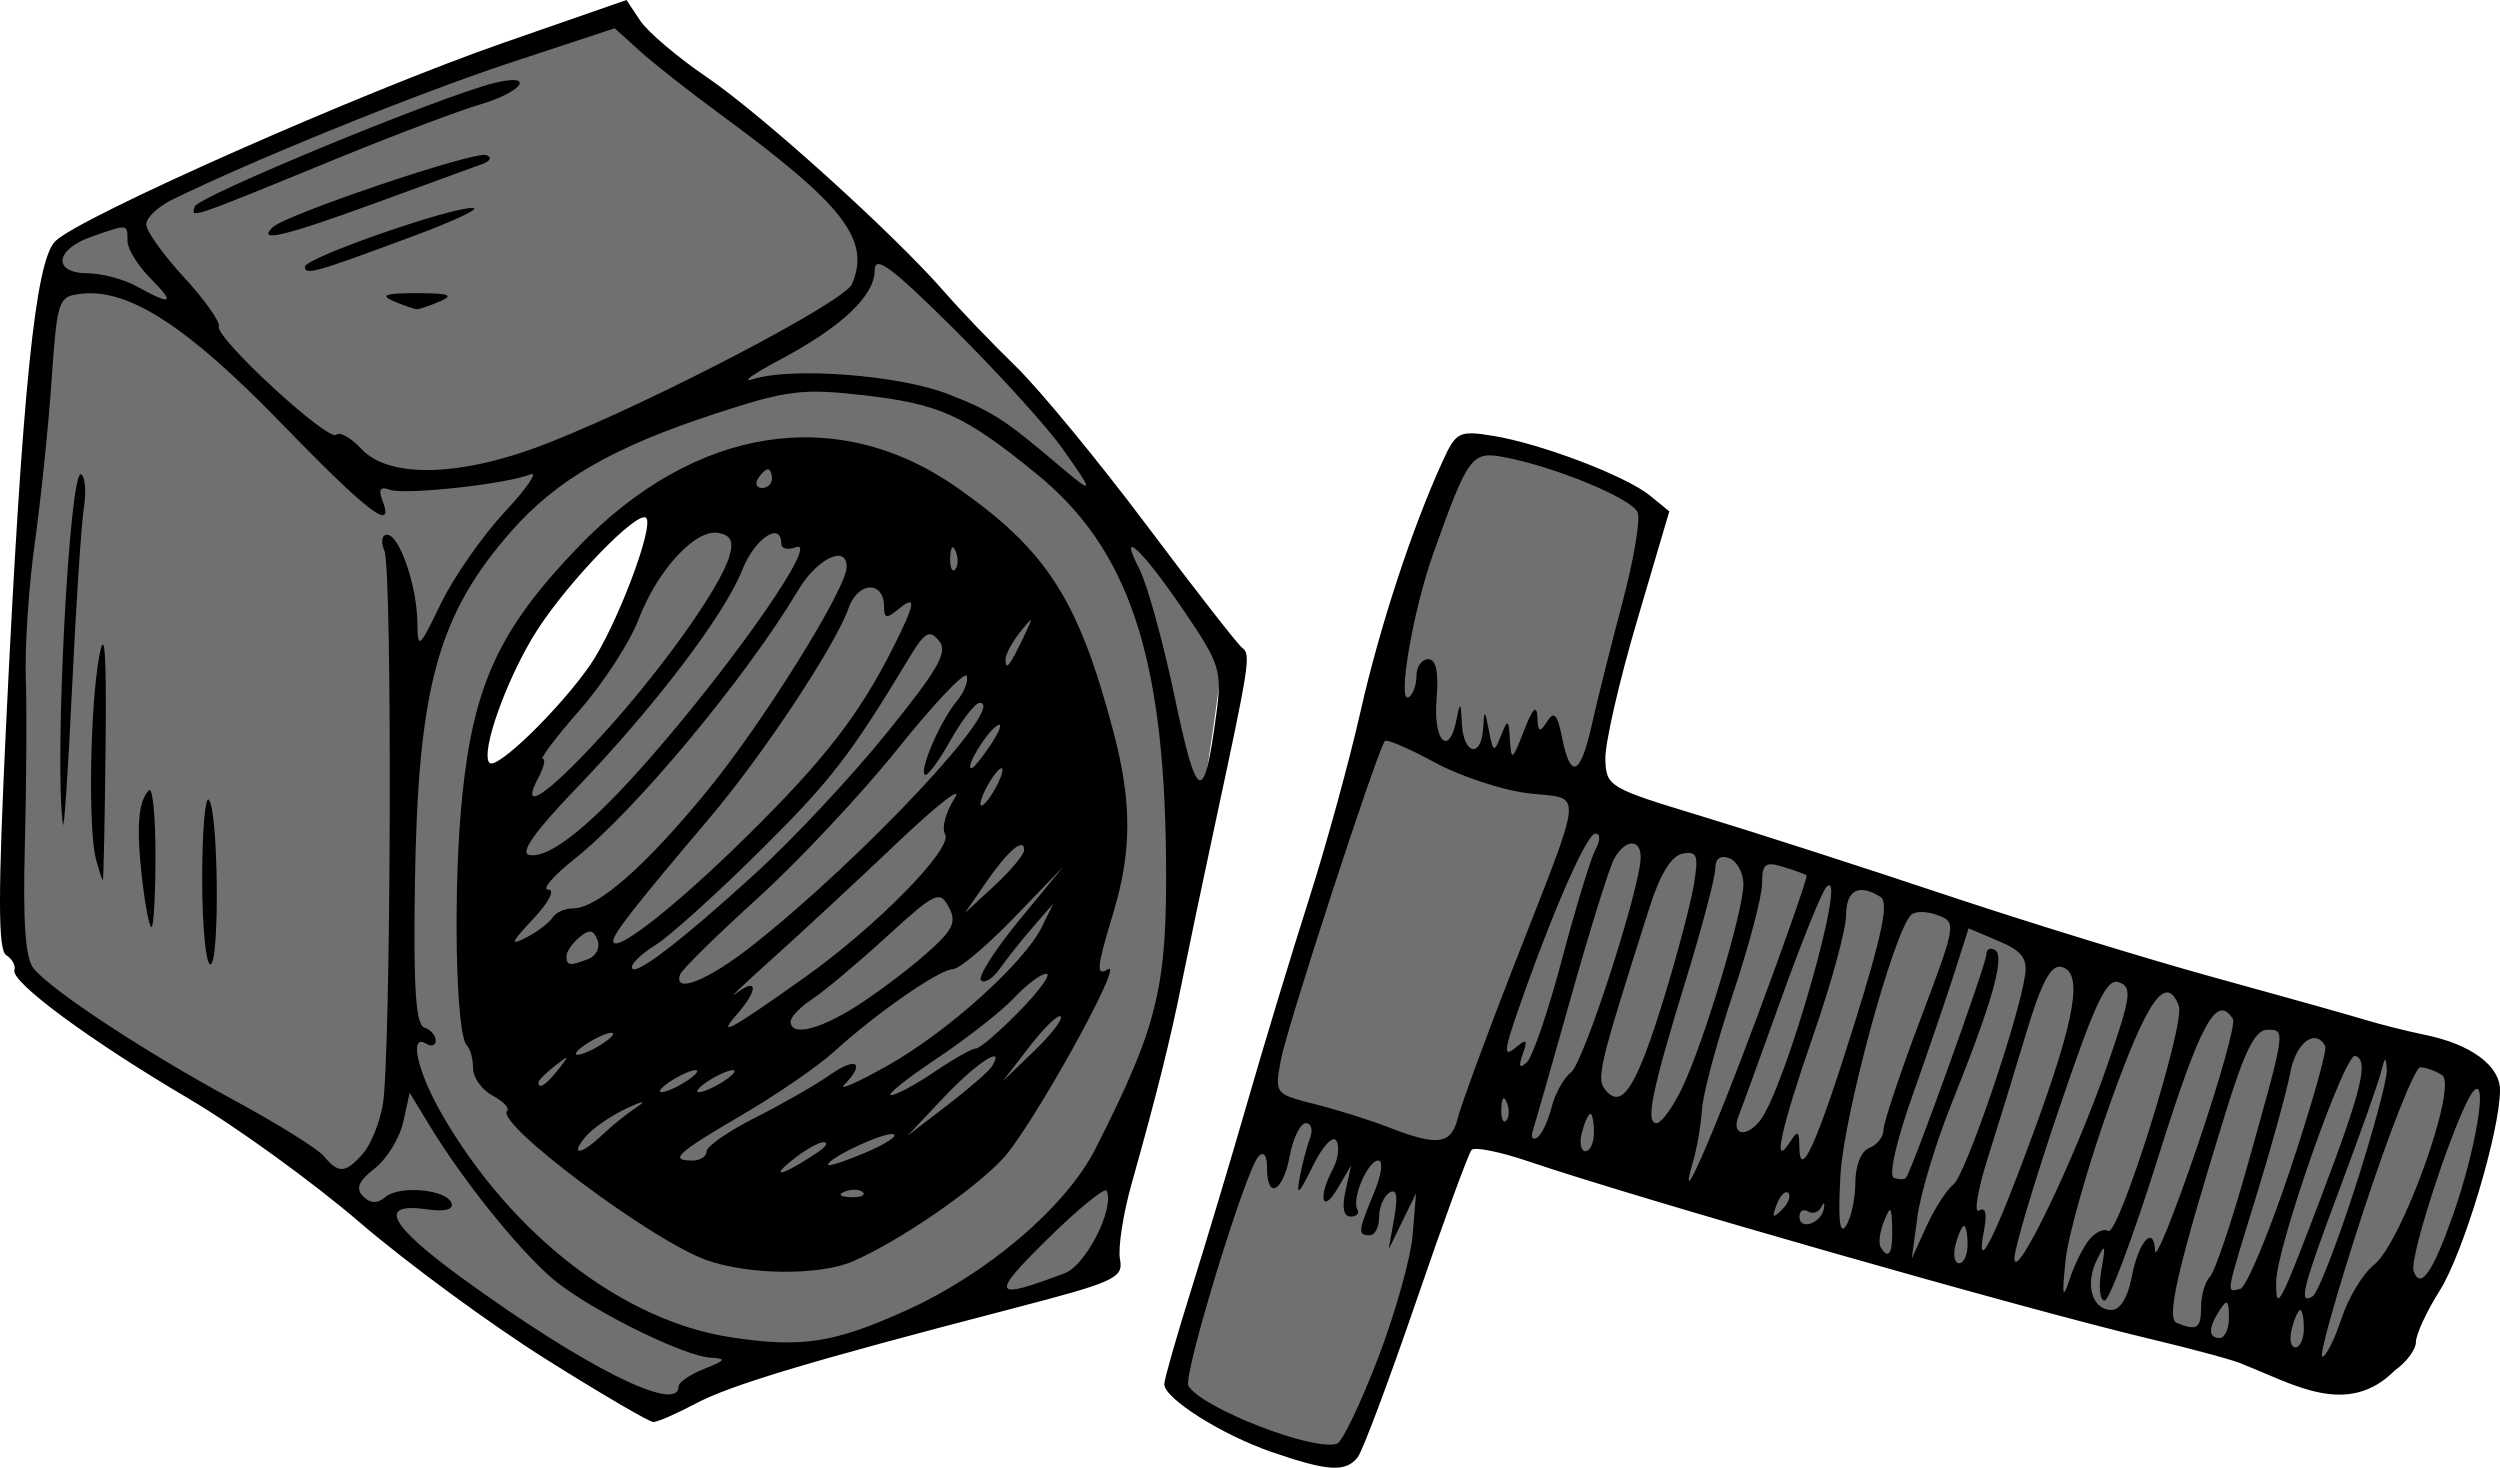 <?xml version="1.0" encoding="UTF-8" standalone="no"?>
<!-- Created with Inkscape (http://www.inkscape.org/) -->

<svg
   xmlns:dc="http://purl.org/dc/elements/1.1/"
   xmlns:cc="http://creativecommons.org/ns#"
   xmlns:rdf="http://www.w3.org/1999/02/22-rdf-syntax-ns#"
   xmlns:svg="http://www.w3.org/2000/svg"
   xmlns="http://www.w3.org/2000/svg"
   xmlns:sodipodi="http://sodipodi.sourceforge.net/DTD/sodipodi-0.dtd"
   xmlns:inkscape="http://www.inkscape.org/namespaces/inkscape"
   id="svg13126"
   version="1.1"
   inkscape:version="0.48.4 r9939"
   width="492.508"
   height="289.148"
   sodipodi:docname="Gizmo.svg">
  <defs
     id="defs13130" />
  <sodipodi:namedview
     pagecolor="#ffffff"
     bordercolor="#666666"
     borderopacity="1"
     objecttolerance="10"
     gridtolerance="10"
     guidetolerance="10"
     inkscape:pageopacity="0"
     inkscape:pageshadow="2"
     inkscape:window-width="1219"
     inkscape:window-height="707"
     id="namedview13128"
     showgrid="false"
     inkscape:zoom="1.0983607"
     inkscape:cx="267.07218"
     inkscape:cy="142.67891"
     inkscape:window-x="0"
     inkscape:window-y="22"
     inkscape:window-maximized="0"
     inkscape:current-layer="svg13126"
     fit-margin-top="0"
     fit-margin-left="0"
     fit-margin-right="0"
     fit-margin-bottom="0" />
  <path
     style="fill:#000000"
     d="m 250.49,286.039 c -9.823,-3.397 -21.123,-10.538 -21.123,-13.35 0,-0.931 2.405,-9.362 5.344,-18.736 2.939,-9.374 7.967,-26.152 11.173,-37.285 3.206,-11.133 8.606,-28.936 12,-39.563 3.394,-10.627 7.944,-27.188 10.112,-36.803 3.767,-16.711 10.145,-36.169 16.196,-49.411 2.652,-5.805 3.233,-6.102 9.861,-5.042 9.4,1.503 26.25,7.905 30.989,11.774 l 3.817,3.116 -6.378,21.631 c -3.508,11.897 -6.308,24.126 -6.221,27.176 0.154,5.401 0.64,5.692 18.738,11.179 10.219,3.099 31.83,10.063 48.023,15.475 16.193,5.413 40.207,12.798 53.364,16.412 13.157,3.614 26.406,7.332 29.442,8.262 3.036,0.93 8.407,2.281 11.934,3.003 9.014,1.844 14.748,6.07 14.748,10.868 0,8.073 -7.228,32.149 -11.85,39.47 -2.591,4.105 -4.711,8.675 -4.711,10.155 0,1.481 -1.863,3.997 -4.14,5.592 -9.327,9.382 -19.895,2.748 -29.905,-1.171 -1.011,-0.607 -9.291,-2.873 -18.399,-5.037 -24.533,-5.829 -100.658,-27.571 -122.37,-34.951 -5.566,-1.892 -10.615,-2.912 -11.219,-2.268 -0.604,0.645 -5.499,14.007 -10.876,29.695 -5.378,15.687 -10.574,29.557 -11.548,30.822 -2.339,3.04 -5.885,2.828 -16.999,-1.015 z m 20.938,-18.345 c 3.398,-8.835 6.485,-19.79 6.86,-24.344 l 0.681,-8.281 -2.696,5.52 -2.696,5.52 1.094,-6.211 c 0.757,-4.297 0.466,-5.823 -0.943,-4.952 -1.12,0.692 -2.037,2.866 -2.037,4.831 0,1.964 -0.828,3.572 -1.84,3.572 -2.413,0 -2.336,-0.771 0.826,-8.34 1.499,-3.588 1.876,-6.381 0.861,-6.381 -2.085,0 -5.332,7.607 -4.122,9.661 0.447,0.759 -0.154,1.38 -1.336,1.38 -1.392,0 -1.749,-1.782 -1.014,-5.06 l 1.135,-5.06 -2.71,4.6 c -3.061,5.196 -3.89,1.719 -0.915,-3.839 1.059,-1.979 1.371,-4.493 0.695,-5.589 -0.695,-1.124 -2.741,1.097 -4.698,5.098 -2.683,5.485 -3.258,5.983 -2.543,2.2 0.509,-2.689 1.431,-6.208 2.05,-7.821 0.619,-1.612 0.246,-2.931 -0.829,-2.931 -1.074,0 -2.497,2.898 -3.162,6.441 -1.333,7.106 -4.479,8.786 -4.479,2.392 0,-2.483 -0.646,-3.372 -1.671,-2.3 -2.549,2.666 -14.979,43.359 -13.818,45.237 2.734,4.424 24.736,12.961 29.291,11.365 1.012,-0.355 4.62,-7.873 8.018,-16.708 z m 189.841,-7.915 c 1.36,-4.121 4.238,-8.883 6.396,-10.581 5.501,-4.33 16.634,-35.367 13.418,-37.407 -1.307,-0.829 -3.236,-1.52 -4.288,-1.535 -1.052,-0.015 -6.114,12.807 -11.249,28.494 -5.135,15.687 -8.754,28.522 -8.043,28.522 0.711,0 2.406,-3.372 3.766,-7.493 z m -7.404,1.973 c 0,-2.024 -0.317,-3.68 -0.705,-3.68 -0.388,0 -1.139,1.656 -1.668,3.68 -0.529,2.024 -0.212,3.68 0.705,3.68 0.917,0 1.668,-1.656 1.668,-3.68 z m -14.749,-2.3 c -0.023,-3.348 -0.37,-3.612 -1.812,-1.38 -2.306,3.568 -2.306,5.52 0,5.52 1.012,0 1.827,-1.863 1.812,-4.14 z m -5.492,-1.932 c 0,-2.328 0.778,-5.019 1.729,-5.98 0.951,-0.961 4.174,-10.443 7.163,-21.07 7.877,-28.01 7.816,-27.602 4.156,-27.602 -2.378,0 -4.413,4.02 -8.15,16.101 -9.534,30.822 -11.847,40.764 -9.693,41.653 3.953,1.631 4.795,1.086 4.795,-3.102 z m -13.676,-5.909 c 1.324,-7.056 4.39,-10.477 4.616,-5.149 0.077,1.831 3.781,-7.344 8.231,-20.39 4.449,-13.045 7.649,-24.431 7.111,-25.302 -3.207,-5.189 -6.422,0.724 -14.651,26.939 -4.924,15.687 -9.713,28.522 -10.643,28.522 -0.929,0 -1.218,-2.691 -0.642,-5.98 0.91,-5.195 0.788,-5.45 -0.926,-1.942 -2.353,4.815 -0.854,9.762 2.958,9.762 1.67,0 3.206,-2.515 3.947,-6.461 z m -8.325,-7.438 c 1.197,-1.442 2.863,-2.198 3.702,-1.679 2.014,1.244 15.239,-40.875 13.917,-44.321 -2.517,-6.558 -6.22,-1.289 -13.58,19.322 -4.312,12.076 -8.246,25.94 -8.742,30.807 -0.729,7.163 -0.574,7.863 0.813,3.672 0.942,-2.848 2.693,-6.358 3.89,-7.8 z m 45.572,-8.183 c 8.125,-21.401 9.526,-27.171 6.791,-27.979 -2.075,-0.613 -15.447,37.519 -15.565,44.387 -0.11,6.422 0.636,5.026 8.774,-16.408 z m 6.72,-1.871 c 3.582,-11.079 6.416,-21.607 6.298,-23.397 -0.176,-2.688 -0.372,-2.614 -1.124,0.426 -0.501,2.024 -4.131,12.28 -8.067,22.791 -7.496,20.018 -8.301,23.217 -5.388,21.416 0.973,-0.601 4.699,-10.158 8.281,-21.236 z m -12.76,-3.65 c 4.222,-12.651 7.338,-23.623 6.925,-24.382 -1.955,-3.589 -5.77,-0.718 -6.875,5.175 -0.676,3.605 -3.667,14.472 -6.645,24.148 -6.257,20.328 -6.045,19.115 -3.248,18.521 1.192,-0.253 5.622,-10.811 9.844,-23.462 z m 32.114,8.831 c 4.431,-12.606 6.879,-27.133 4.124,-24.472 -2.866,2.768 -12.894,32.757 -11.899,35.584 1.328,3.771 3.772,0.278 7.775,-11.111 z m -68.249,-29.073 c 4.809,-13.863 5.086,-15.764 2.438,-16.717 -2.439,-0.878 -4.605,3.687 -11.787,24.842 -4.84,14.255 -8.811,27.543 -8.825,29.53 -0.037,5.227 11.823,-19.346 18.174,-37.655 z m -27.401,34.963 c 0,-2.024 -0.317,-3.68 -0.705,-3.68 -0.388,0 -1.139,1.656 -1.668,3.68 -0.529,2.024 -0.212,3.68 0.705,3.68 0.917,0 1.668,-1.656 1.668,-3.68 z m -14.851,-3.22 c -0.113,-4.418 -0.317,-4.593 -1.61,-1.38 -0.814,2.024 -1.121,4.301 -0.682,5.06 1.559,2.694 2.42,1.312 2.292,-3.68 z m 12.088,-8.653 c 2.349,-1.853 12.779,-32.336 14.089,-41.174 0.497,-3.352 -0.644,-4.824 -5.246,-6.77 l -5.88,-2.486 -2.744,8.61 c -1.509,4.735 -5.236,15.648 -8.283,24.251 -3.23,9.12 -4.765,15.913 -3.682,16.293 1.022,0.358 2.089,0.358 2.373,0 1.218,-1.54 15.816,-42.077 15.816,-43.92 0,-1.118 0.782,-1.549 1.738,-0.958 2.016,1.246 -0.555,10.307 -8.634,30.425 -3.048,7.591 -6.045,17.527 -6.659,22.082 l -1.117,8.281 2.892,-6.353 c 1.591,-3.494 3.992,-7.22 5.336,-8.281 z m 15.733,-10.151 c 8.395,-22.901 9.87,-31.779 5.431,-32.699 -1.99,-0.413 -3.881,3.163 -6.777,12.814 -2.209,7.363 -5.653,18.564 -7.654,24.893 -2,6.328 -2.764,10.967 -1.697,10.307 1.256,-0.776 1.602,0.569 0.982,3.814 -1.801,9.419 1.973,1.989 9.715,-19.13 z m -35.08,9.8 c 0.017,-3.423 1.155,-6.216 2.788,-6.843 1.518,-0.583 2.76,-2.183 2.76,-3.556 0,-1.373 3.258,-11.129 7.24,-21.679 7.137,-18.909 7.185,-19.203 3.368,-20.619 -2.129,-0.79 -4.477,-0.79 -5.216,0 -3.515,3.754 -13.2,39.453 -13.868,51.12 -0.51,8.899 -0.175,12.028 1.081,10.121 1,-1.518 1.831,-5.363 1.847,-8.544 z m -6.205,5.163 c 0.24,-1.227 0.015,-1.377 -0.502,-0.334 -0.517,1.044 -1.697,1.43 -2.622,0.857 -0.926,-0.572 -1.683,-0.094 -1.683,1.062 0,2.73 4.236,1.332 4.807,-1.586 z m -7.003,-3.108 c -0.567,-0.567 -1.595,0.455 -2.287,2.27 -0.999,2.623 -0.787,2.834 1.03,1.03 1.258,-1.248 1.823,-2.733 1.256,-3.3 z m -5.898,-35.335 c 5.486,-14.759 9.758,-27.016 9.494,-27.239 -0.264,-0.223 -2.344,-0.978 -4.621,-1.678 -3.522,-1.083 -4.14,-0.592 -4.14,3.286 0,2.507 -2.582,12.293 -5.738,21.746 -3.156,9.453 -5.9,19.671 -6.098,22.708 -0.198,3.036 -0.967,7.591 -1.71,10.121 -3.487,11.877 3.541,-3.999 12.813,-28.943 z m 18.828,2.309 c 5.523,-17.644 6.898,-24.239 5.27,-25.274 -4.3,-2.733 -6.803,-1.411 -6.82,3.604 -0.009,2.783 -2.89,13.341 -6.402,23.462 -6.472,18.651 -8.246,26.769 -4.622,21.162 1.487,-2.3 1.788,-2.162 1.812,0.828 0.056,7.14 3.388,-0.223 10.762,-23.782 z m -51.217,21.113 c 0,-2.024 -0.317,-3.68 -0.705,-3.68 -0.388,0 -1.139,1.656 -1.668,3.68 -0.529,2.024 -0.212,3.68 0.705,3.68 0.917,0 1.668,-1.656 1.668,-3.68 z m -26.824,-2.851 c 0.648,-2.58 5.599,-16.036 11.003,-29.902 14.134,-36.265 13.836,-32.778 2.914,-34.071 -5.119,-0.606 -13.423,-3.342 -18.452,-6.079 -5.029,-2.737 -9.452,-4.636 -9.828,-4.219 -1.415,1.566 -19.259,56.246 -20.475,62.742 -1.266,6.766 -1.252,6.785 6.734,8.805 4.402,1.114 10.901,3.157 14.443,4.542 9.677,3.782 12.343,3.427 13.66,-1.817 z m 18.461,-2.078 c 0.685,-2.73 2.416,-5.843 3.846,-6.918 2.493,-1.874 13.717,-36.55 13.717,-42.379 0,-3.81 -3.15,-3.57 -5.269,0.402 -0.945,1.771 -4.749,13.985 -8.453,27.142 -3.704,13.157 -7.091,25 -7.526,26.318 -0.436,1.318 -0.065,1.947 0.823,1.397 0.888,-0.549 2.176,-3.232 2.861,-5.962 z m 41.046,2.629 c 4.923,-6.114 17.576,-50.535 13.127,-46.087 -0.87,0.87 -4.839,10.664 -8.819,21.764 -3.98,11.1 -7.81,21.631 -8.51,23.402 -1.464,3.703 1.448,4.34 4.202,0.92 z m -49.828,-3.565 c -0.587,-1.468 -1.023,-1.032 -1.112,1.112 -0.08,1.94 0.355,3.027 0.966,2.415 0.611,-0.611 0.677,-2.199 0.145,-3.527 z m 34.498,-2.875 c 4.268,-8.885 12.088,-34.861 12.088,-40.151 0,-2.244 -1.242,-4.556 -2.76,-5.138 -1.789,-0.686 -2.772,0.054 -2.792,2.103 -0.018,1.739 -2.577,11.443 -5.687,21.564 -6.826,22.213 -8.125,28.522 -5.871,28.522 0.94,0 3.2,-3.105 5.023,-6.901 z m -3.352,-18.432 c 2.552,-8.366 5.122,-18.18 5.711,-21.809 0.922,-5.679 0.606,-6.507 -2.268,-5.95 -2.214,0.429 -4.422,4.056 -6.555,10.768 -10.168,31.993 -10.552,33.638 -8.41,36.041 3.18,3.568 6.089,-1.241 11.522,-19.05 z m -20.315,-6.888 c 2.682,-10.111 5.643,-19.833 6.579,-21.604 1.046,-1.978 1.044,-3.22 -0.005,-3.22 -1.693,0 -8.549,15.685 -15.169,34.703 -2.796,8.032 -2.918,9.434 -0.66,7.56 2.339,-1.941 2.579,-1.756 1.539,1.18 -0.879,2.482 -0.649,2.947 0.804,1.622 1.12,-1.022 4.231,-10.131 6.913,-20.242 z m 5.936,-46.446 c 1.073,-4.807 3.764,-15.55 5.98,-23.873 2.216,-8.323 3.575,-16.316 3.02,-17.762 -1.04,-2.709 -16.186,-8.989 -26.313,-10.91 -6.396,-1.213 -7.099,-0.258 -13.952,18.962 -4.032,11.307 -7.188,29.775 -4.841,28.324 0.836,-0.517 1.52,-2.409 1.52,-4.204 0,-1.796 1.035,-3.265 2.3,-3.266 1.586,-6.1e-4 2.1,2.476 1.655,7.974 -0.67,8.281 2.498,11.359 3.947,3.835 0.684,-3.55 0.833,-3.419 1.048,0.92 0.3,6.056 3.824,6.831 4.181,0.92 0.233,-3.843 0.315,-3.81 1.149,0.46 0.839,4.294 0.997,4.355 2.38,0.92 1.354,-3.362 1.505,-3.283 1.751,0.92 0.244,4.163 0.505,3.988 2.75,-1.84 1.695,-4.402 2.533,-5.276 2.648,-2.76 0.139,3.054 0.467,3.21 1.925,0.92 1.379,-2.167 2.016,-1.475 2.962,3.22 1.684,8.359 3.608,7.457 5.889,-2.76 z M 107.493,267.723 C 96.632,260.897 80.166,248.801 70.902,240.845 61.637,232.888 46.509,221.934 37.284,216.503 17.827,205.048 2.105,193.46 2.835,191.112 3.115,190.213 2.385,188.885 1.213,188.161 -0.4,187.164 -0.404,176.168 1.198,142.872 4.374,76.849 6.957,51.432 10.887,47.521 15.682,42.749 71.244,18.152 99.195,8.428 L 123.422,0 126.117,4.059 c 1.482,2.232 7.388,7.245 13.123,11.14 10.783,7.322 36.983,30.999 46.806,42.297 3.08,3.542 9.427,10.167 14.105,14.721 4.678,4.554 16.271,18.631 25.762,31.282 9.491,12.651 17.966,23.519 18.833,24.152 1.708,1.246 1.431,3.037 -5.377,34.733 -2.5,11.639 -5.454,25.716 -6.564,31.282 -2.188,10.97 -5.031,22.353 -9.852,39.45 -1.695,6.011 -2.736,12.738 -2.313,14.951 0.711,3.72 -0.904,4.457 -21.474,9.803 -39.767,10.334 -55.242,14.98 -62.17,18.664 -3.743,1.99 -7.469,3.615 -8.281,3.61 -0.812,-0.005 -10.362,-5.594 -21.222,-12.421 z m 26.187,5.425 c 0,-0.817 2.277,-2.385 5.06,-3.485 4.244,-1.677 4.448,-2.031 1.264,-2.195 -5.023,-0.259 -21.979,-8.517 -29.913,-14.569 -6.473,-4.937 -18.391,-19.52 -25.438,-31.124 l -3.943,-6.493 -1.259,5.731 c -0.692,3.152 -3.222,7.275 -5.621,9.162 -3.228,2.539 -3.825,3.969 -2.295,5.499 1.45,1.45 2.762,1.492 4.392,0.138 2.855,-2.37 12.142,-1.482 13.036,1.245 0.403,1.23 -1.39,1.689 -4.701,1.203 -10.013,-1.47 -7.727,2.99 7.028,13.711 23.925,17.383 42.388,26.606 42.388,21.176 z m 44.648,-14.9 c 16.217,-7.303 31.68,-20.49 37.504,-31.983 12.356,-24.383 14.136,-31.753 13.877,-57.441 -0.402,-39.847 -7.466,-60.775 -25.462,-75.435 -14.31,-11.657 -19.126,-13.836 -34.382,-15.559 -11.792,-1.332 -14.833,-0.949 -28.824,3.625 -20.225,6.613 -31.326,12.997 -40.274,23.163 -14.546,16.525 -18.442,30.771 -19.03,69.587 -0.309,20.37 0.167,27.657 1.842,28.216 1.242,0.414 2.258,1.561 2.258,2.548 0,0.987 -0.828,1.284 -1.84,0.658 -3.541,-2.188 -1.766,5.596 3.235,14.193 13.746,23.629 35.633,40.44 56.817,43.641 13.865,2.095 20.183,1.134 34.28,-5.214 z m -39.215,-10.033 c -10.799,-3.862 -41.622,-26.947 -39.206,-29.363 0.531,-0.531 -0.762,-1.889 -2.873,-3.019 -2.111,-1.13 -3.838,-3.543 -3.838,-5.363 0,-1.82 -0.552,-3.861 -1.227,-4.535 -2.228,-2.228 -2.75,-31.284 -0.886,-49.316 2.257,-21.838 7.342,-32.741 22.756,-48.794 22.977,-23.928 51.086,-28.342 74.756,-11.739 17.717,12.428 23.891,22.083 30.761,48.105 3.666,13.887 3.641,23.54 -0.096,35.856 -3.22,10.616 -3.384,12.372 -1.013,10.907 3.559,-2.2 -15.117,31.432 -20.767,37.398 -6.003,6.338 -20.284,16.107 -29.386,20.101 -6.571,2.883 -20.577,2.769 -28.983,-0.237 z m 30.871,-13.337 c -0.611,-0.611 -2.199,-0.677 -3.527,-0.145 -1.468,0.587 -1.032,1.023 1.112,1.112 1.94,0.08 3.027,-0.355 2.415,-0.966 z m -8.702,-7.999 c 1.518,-1.03 1.932,-1.868 0.92,-1.861 -1.012,0.007 -3.91,1.706 -6.441,3.776 -4.497,3.678 -0.862,2.418 5.52,-1.915 z m 14.761,-3.422 c -1.655,-0.581 -12.921,4.653 -12.921,6.003 0,0.405 3.274,-0.651 7.276,-2.347 4.002,-1.696 6.542,-3.341 5.645,-3.655 z m -36.843,3.363 c 0,-0.995 4.347,-3.999 9.661,-6.677 5.313,-2.677 11.938,-6.474 14.721,-8.437 5.136,-3.623 6.964,-2.317 2.76,1.972 -1.265,1.291 2.585,-0.407 8.555,-3.772 11.858,-6.684 26.889,-20.219 30.383,-27.359 l 2.213,-4.522 -3.997,4.6 c -2.198,2.53 -5.124,6.207 -6.502,8.17 -1.378,1.963 -3.056,3.018 -3.729,2.345 -0.673,-0.673 2.712,-6.006 7.523,-11.85 l 8.747,-10.626 -9.767,10.121 c -5.372,5.566 -10.796,10.131 -12.053,10.144 -2.64,0.026 -15.024,8.624 -23.425,16.262 -3.172,2.884 -11.357,8.51 -18.189,12.502 -12.822,7.492 -14.383,8.936 -9.661,8.936 1.518,0 2.76,-0.814 2.76,-1.809 z m -20.54,-3.251 c 1.86,-1.771 4.965,-4.267 6.901,-5.547 1.935,-1.279 0.974,-1.127 -2.136,0.339 -3.11,1.466 -6.731,3.962 -8.046,5.547 -3.237,3.901 -0.92,3.661 3.281,-0.339 z m 76.748,-13.475 c 2.774,-4.489 -2.877,-0.88 -9.37,5.983 l -7.274,7.689 7.795,-5.983 c 4.287,-3.291 8.269,-6.751 8.849,-7.689 z m -58.048,0.925 c 0,-0.506 -1.656,-0.034 -3.68,1.05 -2.024,1.083 -3.68,2.384 -3.68,2.89 0,0.506 1.656,0.034 3.68,-1.05 2.024,-1.083 3.68,-2.384 3.68,-2.89 z m 7.361,0 c 0,-0.506 -1.656,-0.034 -3.68,1.05 -2.024,1.083 -3.68,2.384 -3.68,2.89 0,0.506 1.656,0.034 3.68,-1.05 2.024,-1.083 3.68,-2.384 3.68,-2.89 z m 39.388,0.13 c 3.728,-2.53 7.402,-4.6 8.164,-4.6 0.762,0 4.619,-3.312 8.572,-7.361 3.953,-4.048 6.336,-7.361 5.295,-7.361 -1.041,0 -3.9,2.139 -6.354,4.753 -2.454,2.614 -9.317,7.996 -15.252,11.961 -5.935,3.965 -9.984,7.208 -8.997,7.208 0.986,0 4.844,-2.07 8.572,-4.6 z m -74.116,-0.46 c 2.289,-2.919 2.224,-2.984 -0.695,-0.695 -1.771,1.389 -3.22,2.838 -3.22,3.22 0,1.515 1.511,0.54 3.915,-2.525 z m 98.971,-10.436 c -0.492,-0.492 -3.258,2.173 -6.147,5.922 l -5.253,6.815 6.147,-5.921 c 3.381,-3.257 5.745,-6.324 5.253,-6.815 z m -88.165,3.406 c 0,-0.506 -1.656,-0.034 -3.68,1.05 -2.024,1.083 -3.68,2.384 -3.68,2.89 0,0.506 1.656,0.034 3.68,-1.05 2.024,-1.083 3.68,-2.384 3.68,-2.89 z m 37.723,-11.103 c 14.265,-10.126 29.342,-25.516 27.661,-28.235 -0.713,-1.153 0.135,-4.338 1.885,-7.077 1.75,-2.739 -3.357,1.231 -11.348,8.822 -7.991,7.591 -19.147,17.941 -24.792,23.002 -5.645,5.06 -8.748,8.037 -6.895,6.615 4.28,-3.286 4.373,-0.693 0.148,4.137 -4.073,4.657 -1.406,3.204 13.341,-7.264 z m 10.023,5.774 c 3.954,-2.496 10.137,-7.126 13.739,-10.289 5.49,-4.82 6.238,-6.332 4.625,-9.347 -1.793,-3.351 -2.632,-2.95 -12.295,5.882 -5.704,5.213 -12.279,10.729 -14.611,12.257 -2.332,1.528 -4.24,3.511 -4.24,4.407 0,2.949 5.476,1.702 12.783,-2.91 z m -20.242,-12.118 c 21.837,-17.262 50.371,-47.748 44.689,-47.748 -0.874,0 -3.482,3.367 -5.795,7.482 -2.313,4.115 -4.566,7.12 -5.008,6.678 -1.077,-1.077 3.081,-10.625 6.32,-14.513 1.426,-1.713 2.301,-3.935 1.944,-4.939 -0.357,-1.004 -6.445,5.415 -13.53,14.265 -7.085,8.85 -19.506,22.102 -27.602,29.45 -8.097,7.348 -14.997,14.13 -15.335,15.071 -1.428,3.986 5.547,1.187 14.316,-5.745 z m 0.521,-14.145 c 7.358,-6.712 19.004,-19.168 25.879,-27.68 10.248,-12.688 12.099,-15.959 10.276,-18.157 -1.88,-2.265 -2.791,-1.74 -5.888,3.396 -11.638,19.303 -15.504,24.291 -29.676,38.295 -8.579,8.477 -17.699,16.688 -20.267,18.246 -2.567,1.558 -4.668,3.525 -4.668,4.372 0,2.301 9.338,-4.784 24.344,-18.472 z m -32.892,16.848 c 1.537,-0.59 2.336,-2.267 1.776,-3.727 -0.782,-2.039 -1.61,-2.165 -3.564,-0.542 -1.4,1.162 -2.545,2.839 -2.545,3.727 0,1.902 0.597,1.976 4.334,0.542 z m -7.088,-8.138 c 0.622,-1.007 2.453,-1.83 4.069,-1.83 4.808,0 14.3,-8.332 26.496,-23.257 11.033,-13.502 27.394,-39.791 27.394,-44.017 0,-4.449 -5.82,-1.668 -9.534,4.556 -10.326,17.306 -32.176,43.556 -44.164,53.058 -4.15,3.289 -6.446,5.98 -5.102,5.98 1.4,0 0.136,2.459 -2.961,5.759 -4.415,4.704 -4.665,5.377 -1.367,3.67 2.221,-1.149 4.547,-2.912 5.169,-3.919 z m 38.082,-15.833 c 15.334,-15.097 22.162,-23.859 28.826,-36.988 4.645,-9.152 4.92,-11.005 1.172,-7.894 -2.247,1.865 -2.76,1.772 -2.76,-0.498 0,-5.233 -5.149,-5.056 -6.995,0.241 -2.544,7.298 -16.858,28.93 -27.269,41.21 -14.583,17.201 -19.1,22.958 -19.1,24.345 0,2.845 12.12,-6.626 26.127,-20.416 z m 54.84,2.509 c 0,-2.608 -3.221,0.146 -7.589,6.489 l -4.08,5.925 5.834,-5.405 c 3.209,-2.973 5.834,-6.127 5.834,-7.009 z m -73.532,-18.314 c 17.097,-19.638 33.358,-43.177 28.554,-41.333 -1.576,0.605 -2.866,0.298 -2.866,-0.683 0,-4.562 -5.249,-1.053 -7.679,5.133 -3.464,8.818 -17.325,27.056 -32.734,43.068 -8.118,8.436 -11.134,12.697 -9.272,13.098 3.942,0.849 12.351,-5.908 23.996,-19.284 z m 68.011,5.886 c 1.083,-2.024 1.556,-3.68 1.05,-3.68 -0.506,0 -1.806,1.656 -2.89,3.68 -1.083,2.024 -1.556,3.68 -1.05,3.68 0.506,0 1.806,-1.656 2.89,-3.68 z m -77.909,-9.89 c 11.774,-12.854 23.483,-29.255 25.347,-35.504 0.88,-2.951 0.332,-4.159 -2.106,-4.635 -4.519,-0.883 -12.038,7.241 -15.787,17.059 -1.711,4.48 -6.91,12.488 -11.554,17.797 -4.644,5.309 -7.936,9.652 -7.316,9.652 0.62,0 0.241,1.656 -0.842,3.68 -3.83,7.157 1.59,3.598 12.258,-8.05 z m -2.086,-14.106 c 5.068,-7.314 12.7,-27.35 11.047,-29.003 -1.616,-1.616 -15.249,12.432 -21.487,22.143 -5.882,9.157 -11.283,24.214 -9.371,26.126 1.435,1.435 13.796,-10.587 19.81,-19.265 z m 79.054,15.489 c 1.739,-2.655 2.253,-4.265 1.142,-3.578 -2.124,1.313 -6.409,8.405 -5.077,8.405 0.425,0 2.196,-2.172 3.936,-4.827 z m 6.314,-20.935 c 2.066,-4.338 2.028,-4.396 -0.671,-1.028 -1.574,1.965 -2.862,4.38 -2.862,5.367 0,2.338 0.85,1.294 3.533,-4.339 z m -13.316,-16.906 c -0.587,-1.468 -1.023,-1.032 -1.112,1.112 -0.08,1.94 0.355,3.027 0.966,2.415 0.611,-0.611 0.677,-2.199 0.145,-3.527 z M 152.081,94.299 c 0,-1.012 -0.365,-1.84 -0.811,-1.84 -0.446,0 -1.323,0.828 -1.949,1.84 -0.626,1.012 -0.26,1.84 0.811,1.84 1.072,0 1.949,-0.828 1.949,-1.84 z m 57.703,156.512 c 4.169,-1.585 9.803,-12.688 8.23,-16.217 -0.334,-0.75 -5.576,3.524 -11.649,9.499 -11.404,11.22 -10.921,12.17 3.419,6.718 z M 71.516,227.249 c 1.547,-1.771 3.304,-6.118 3.905,-9.661 1.611,-9.491 1.895,-105.265 0.324,-109.029 -0.763,-1.828 -0.541,-3.22 0.513,-3.22 2.42,0 5.879,10.029 5.965,17.296 0.064,5.413 0.302,5.22 4.64,-3.742 2.515,-5.196 8.177,-13.319 12.583,-18.05 4.406,-4.731 6.665,-8.053 5.021,-7.383 -4.692,1.914 -24.786,4.104 -27.691,3.018 -1.847,-0.69 -2.271,-0.071 -1.438,2.101 C 77.831,105.076 72.522,101.014 55.23,83.193 36.821,64.222 25.283,56.785 15.951,57.874 c -4.479,0.523 -4.682,1.121 -5.789,17.103 -0.631,9.109 -2.118,23.488 -3.304,31.954 -1.186,8.466 -1.985,20.473 -1.775,26.682 0.21,6.209 0.126,20.995 -0.186,32.858 -0.404,15.372 0.1,22.371 1.753,24.364 3.637,4.382 22.15,16.544 39.298,25.816 8.608,4.654 16.651,9.667 17.873,11.14 2.883,3.474 4.272,3.376 7.694,-0.542 z M 39.832,173.118 c 0,-9.277 0.582,-16.286 1.292,-15.576 1.904,1.904 2.201,32.444 0.315,32.444 -0.884,0 -1.608,-7.591 -1.608,-16.868 z m -11.859,-0.153 c -1.14,-10.174 -0.743,-15.154 1.378,-17.275 0.704,-0.704 1.28,5.068 1.28,12.828 0,7.759 -0.354,14.108 -0.788,14.108 -0.433,0 -1.275,-4.347 -1.87,-9.661 z m -9.063,-3.68 c -1.567,-5.847 -1.177,-30.173 0.642,-40.023 1.085,-5.876 1.446,-0.666 1.244,17.937 -0.157,14.42 -0.396,26.22 -0.531,26.222 -0.135,0.002 -0.745,-1.859 -1.355,-4.136 z m -6.514,-6.901 c -1.745,-12.22 1.293,-70.379 3.602,-68.951 0.786,0.486 1.02,3.481 0.519,6.655 -0.5,3.175 -1.544,19.111 -2.318,35.414 -0.775,16.303 -1.586,28.4 -1.803,26.882 z m 227.236,-21.857 c 1.116,-8.415 0.696,-9.745 -6.366,-20.145 -8.246,-12.143 -13.212,-16.797 -8.782,-8.229 1.53,2.958 4.655,14.309 6.946,25.224 4.396,20.951 5.771,21.479 8.202,3.15 z M 209.271,88.318 C 206.218,84.017 196.656,73.479 188.021,64.9 175.698,52.657 172.323,50.142 172.323,53.206 c 0,5.063 -6.484,11.191 -18.717,17.688 -5.393,2.864 -7.736,4.568 -5.205,3.785 7.834,-2.423 28.93,-0.77 38.546,3.02 8.687,3.424 10.903,4.861 21.965,14.241 6.659,5.647 6.694,5.301 0.359,-3.622 z M 108.35,87.132 C 129.394,78.772 166.362,59.421 167.826,55.997 171.572,47.242 166.286,40.408 141.96,22.561 135.888,18.106 128.709,12.46 126.008,10.015 L 121.096,5.568 100.246,12.451 c -18.143,5.989 -50.727,19.201 -66.38,26.917 -2.775,1.368 -5.053,3.541 -5.06,4.828 -0.007,1.288 3.326,5.965 7.408,10.394 4.083,4.429 7.188,8.808 6.901,9.73 -0.706,2.268 21.638,22.846 23.157,21.327 0.661,-0.661 2.881,0.601 4.934,2.805 5.565,5.973 20.084,5.457 37.144,-1.32 z M 77.555,59.336 c -2.776,-1.193 -1.645,-1.581 4.6,-1.581 6.246,0 7.376,0.389 4.6,1.581 -2.024,0.87 -4.094,1.581 -4.6,1.581 -0.506,0 -2.576,-0.712 -4.6,-1.581 z M 60.074,52.535 c 0,-1.72 28.843,-11.793 33.123,-11.567 1.518,0.08 -3.717,2.553 -11.634,5.495 C 61.869,53.781 60.074,54.289 60.074,52.535 z m -6.349,-7.767 c 2.619,-2.529 39.797,-15.086 42.087,-14.216 1.13,0.429 0.796,1.182 -0.776,1.75 -1.518,0.548 -10.853,3.956 -20.745,7.575 -18.283,6.688 -23.783,7.997 -20.566,4.892 z M 38.383,40.683 c 0.674,-2.021 48.326,-21.681 58.954,-24.323 8.219,-2.043 5.771,1.7 -2.76,4.22 -4.301,1.27 -16.929,6.04 -28.062,10.599 -29.778,12.194 -28.933,11.909 -28.132,9.503 z M 29.628,54.819 c -2.484,-2.484 -4.517,-5.796 -4.517,-7.361 0,-3.39 0.206,-3.366 -7.086,-0.824 -7.24,2.524 -7.714,7.17 -0.735,7.208 2.783,0.015 7.131,1.176 9.661,2.58 6.928,3.844 7.676,3.396 2.677,-1.603 z"
     id="path13136"
     inkscape:connector-curvature="0"
     sodipodi:nodetypes="csssssssscscssssssssccsscssccsscccscssssssscsscssssssssssssscsssssssscsscsssssssscssssssssssssssssscsscsssssssssssssssssssssssscsscssscssscsssscssssssssscssssssscsccssssssscsssssssscsssssssssssssssssssssssscsssscscccccssscssssssssscssssssccssssscsssssssssssssscsssscsscsssssssssssscccssssscssscssssssssssssssssssccssssssssssscccccccscsssssssssssscsssscscssssssssssscssscscsscscssssssssssssssscssscscscscssssccsssssssssssssssssssssssssssssssssssssssssssssssssscssssssssssssssssssssssssssssssssssscccccsssssscsssssscssssssssssssssssssssssssssscssssssssssssssssssssssscsscscssssssssssssssssssssssssssss" />
  <path
     style="fill:#000000;fill-opacity:0.562;stroke:none"
     d="M 122.033,3.319 C 84.765,13.2 48.219,27.815 13.177,47.713 6.618,61.138 -0.531,137.921 3.918,189.289 39.231,217.635 85.464,247.952 126.231,277.271 l 91.317,-25.129 c 9.99,-43.497 19.001,-86.012 23.462,-123.98 C 207.453,80.904 170.531,36.716 122.033,3.319 z m 5.874,97.393 c -0.76,22.641 -13.218,38.702 -31.809,51.314 -1.828,-18.359 15.417,-43.445 31.809,-51.314 z"
     id="path13138"
     inkscape:connector-curvature="0"
     sodipodi:nodetypes="cccccccccc" />
  <path
     style="fill:#000000;fill-opacity:0.562;stroke:none"
     d="M 231.384,271.323 287.951,88.293 c 12.636,-2.36 25.273,4.072 37.909,11.847 l -13.031,55.679 177.106,56.271 c -0.645,19.547 -7.845,39.094 -21.916,58.64 -61.318,-9.342 -118.466,-31.196 -177.698,-46.794 l -23.693,63.379 c -11.979,-4.638 -26.07,-2.94 -35.244,-15.993 z"
     id="path13654"
     inkscape:connector-curvature="0"
     sodipodi:nodetypes="ccccccccc" />
</svg>

